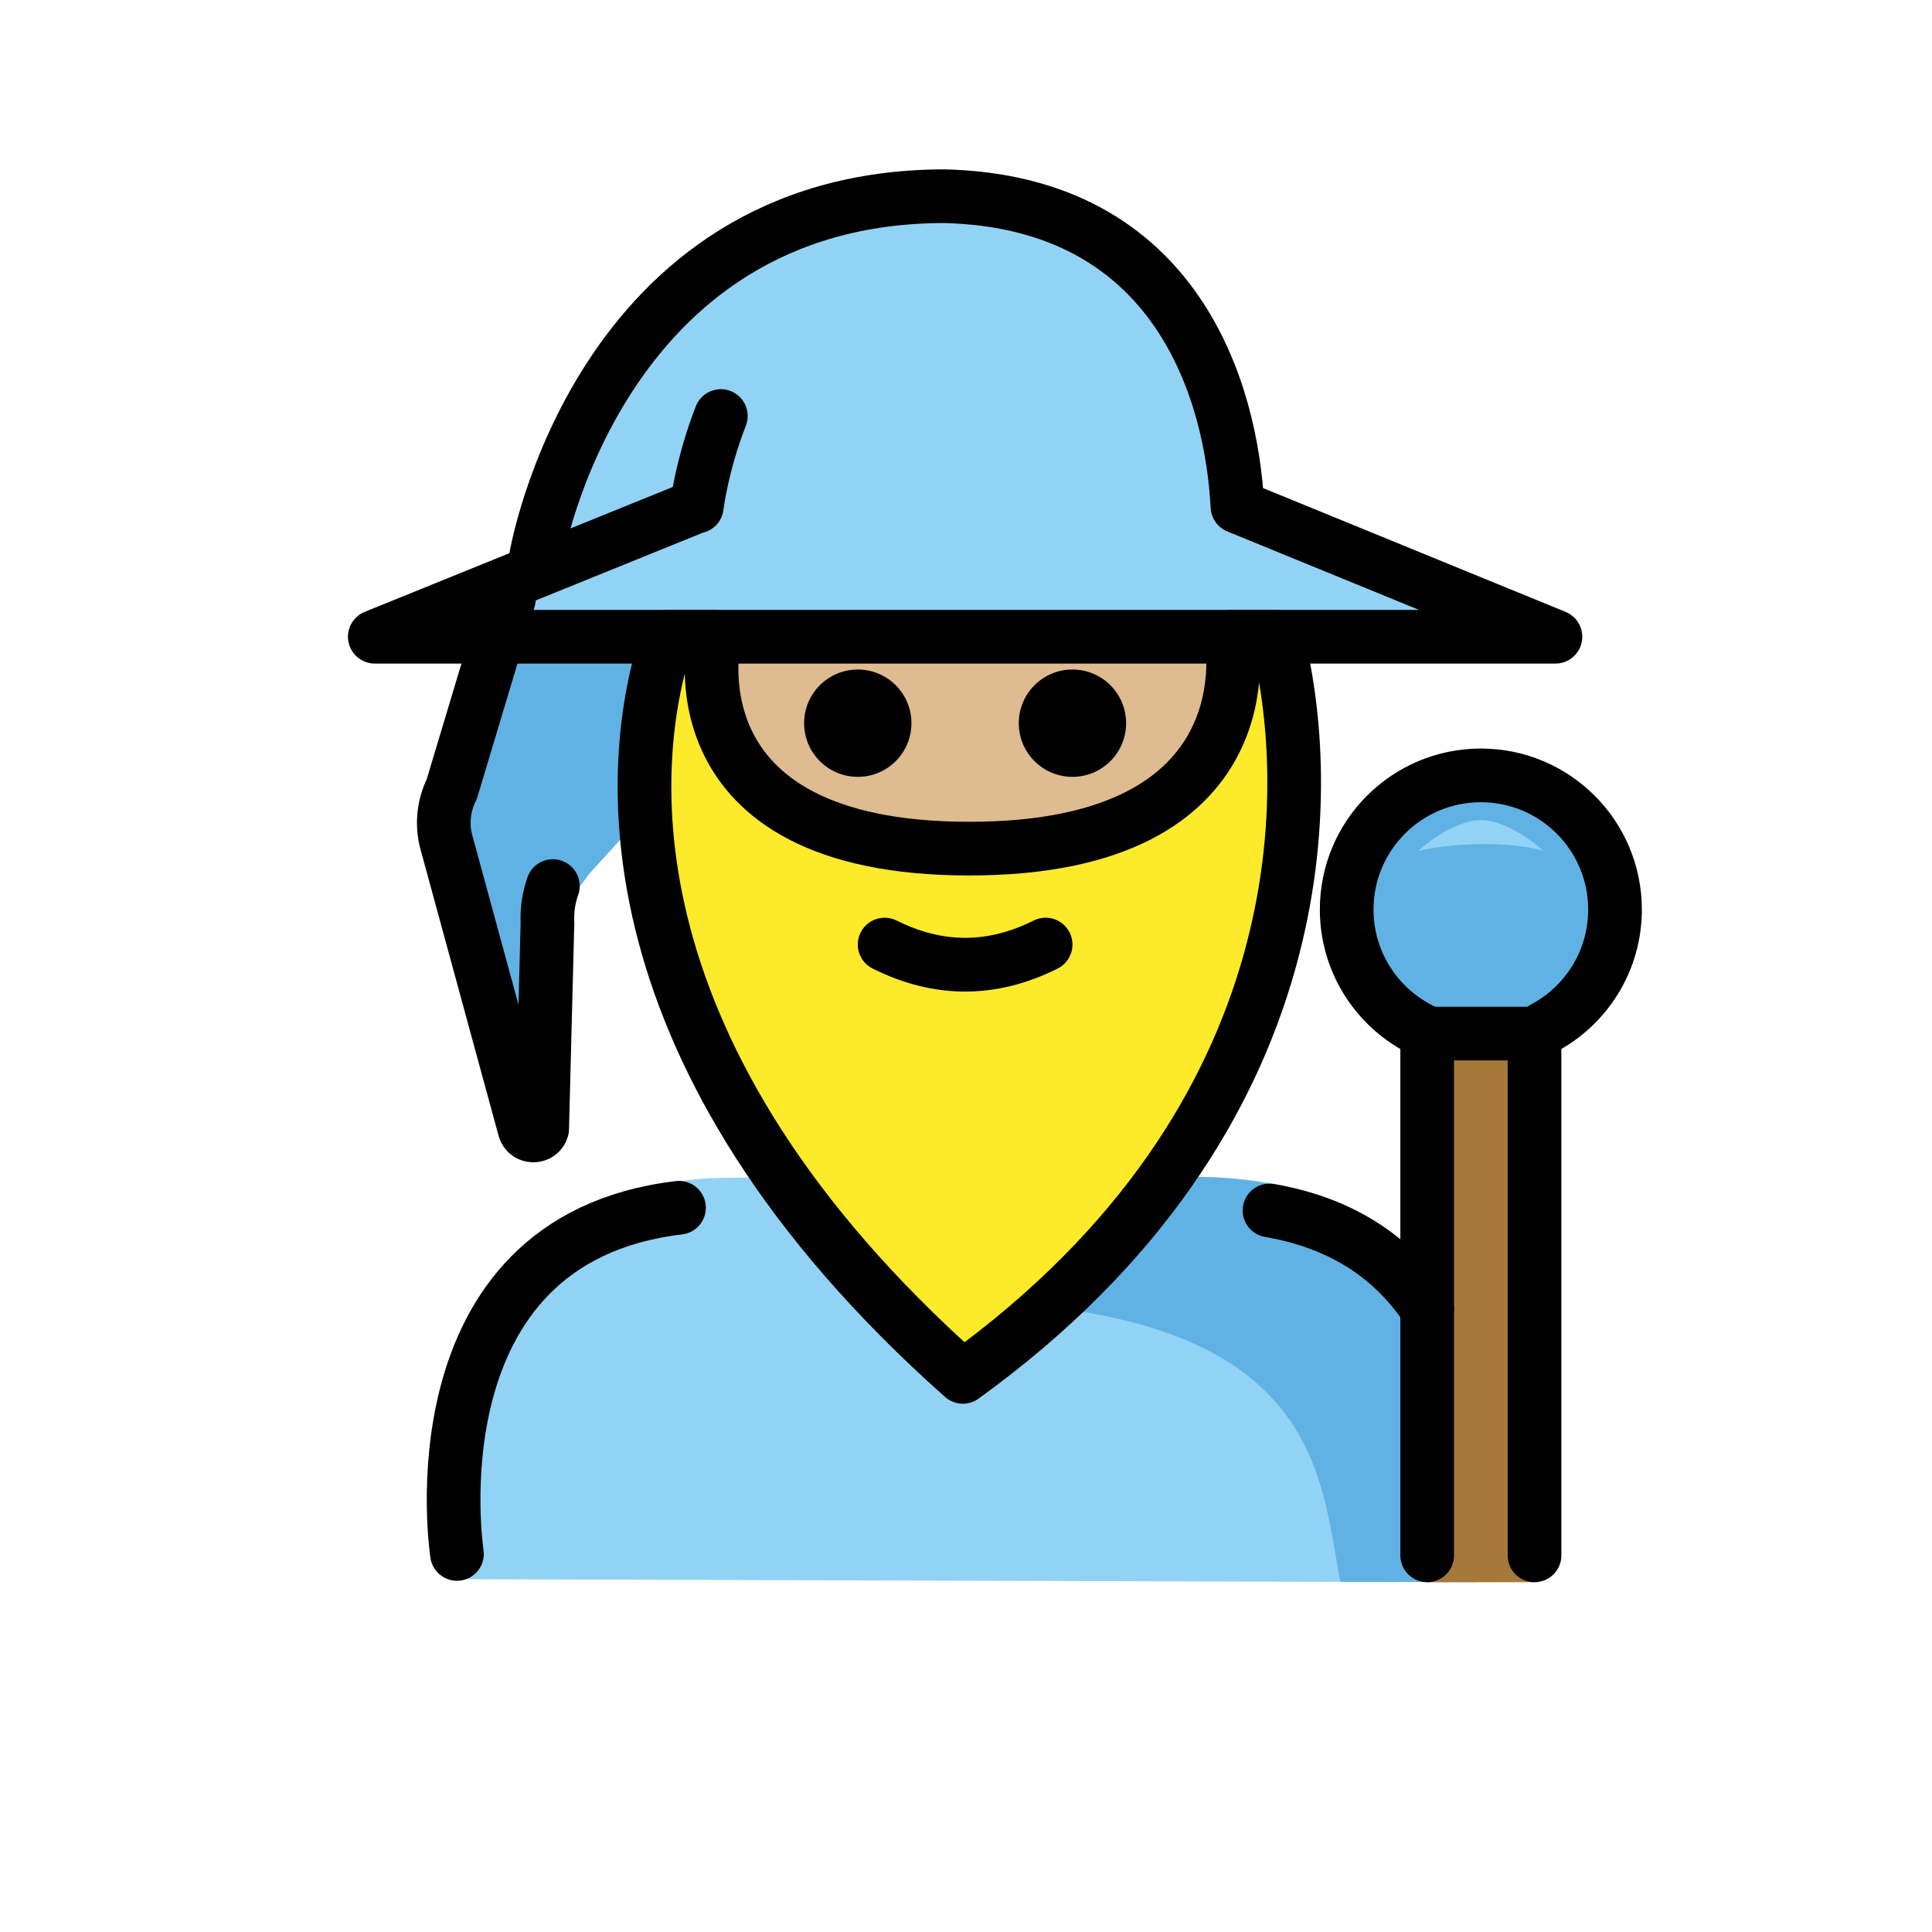 <svg version="1.1" id="emoji" xmlns="http://www.w3.org/2000/svg" x="0" y="0" viewBox="0 0 72 72" enable-background="new 0 0 72 72" xml:space="preserve">
  <g id="color">
    <path fill="#92D3F5" d="M55.062,58.967c0,0,2-15.076-10-15.076c-5.571-0.138-12.393-0.028-17.875,0 c-12,0-10,14.962-10,14.962"/>
    <path fill="#61B2E4" d="M43.962,43.863c-3.17,2.113-3.775,4.049-7.838,4.637 c13.062,0.411,13.062,6.452,13.825,10.452c4.238,0,5.113,0,5.113,0S57.596,43.457,43.962,43.863z"/>
    <path fill="#92D3F5" d="M46.116,18.879c-0.218-4.251-1.889-11.349-10.57-11.567c-11.953,0-14.578,11-14.578,11 l-0.997,1.993l-0.621,1.242l-5.382,2.182h4.461l-1.592,5.679c-0.292,0.584-0.372,1.252-0.225,1.889L19.542,42.05 c0.079,0.343,0.562,0.359,0.663,0.021l0.197-7.666c-0.038-0.903,0.21-1.518,0.615-2.327l0.95,0.367l8.021-8.716 h0.373h15.465h12.141L46.116,18.879z"/>
    <path fill="#61B2E4" d="M18.428,23.729l-1.592,5.679c-0.292,0.584-0.372,1.252-0.225,1.889L19.542,42.05 c0.079,0.343,0.562,0.359,0.663,0.021l0.197-7.666c-0.038-0.903,0.21,0.239,0.615-0.57l0.95-1.277l8.021-8.83 h0.373h15.465"/>
    <path fill="#D0CFCE" d="M36.124,30.974"/>
    <path fill="#61B2E4" d="M53.241,38.503c-1.794-0.759-3.054-2.536-3.054-4.607c0-2.761,2.239-5,5-5c2.761,0,5,2.239,5,5 c0,1.916-1.077,3.58-2.659,4.419"/>
    <polyline fill="#A57939" points="57.187,58.964 57.187,38.258 53.187,38.258 53.187,58.964"/>
    <path fill="#92D3F5" d="M55.187,30.566c-1.105,0-2.34,1.15-2.34,1.15c1.382-0.334,3.549-0.358,4.68,0 C57.527,31.716,56.291,30.566,55.187,30.566z"/>
  </g>
  <g id="hair">
    <path fill="#fcea2b" d="M35.882,51.312c13.421-9.693,13.094-22.147,11.7-27.583h-1.7c0,0,1.581,7.897-9.758,7.897 s-9.496-7.897-9.496-7.897h-1.746C23.28,28.474,22.485,39.403,35.882,51.312z"/>
  </g>
  <g id="skin">
    <path fill="#debb90" d="M25.532,24.175l2.158,4.721c2.159,1.904,4.845,2.869,8.277,2.502 c3.371,0.173,6.095-0.204,7.76-1.485l2.607-5.933"/>
  </g>
  <g id="skin-shadow"/>
  <g id="line">
    <path fill="none" stroke="#000000" stroke-width="2" stroke-linecap="round" stroke-linejoin="round" stroke-miterlimit="10" d="M25.305,45.009c-10.077,1.192-8.275,12.902-8.275,12.902"/>
    <path fill="none" stroke="#000000" stroke-width="2" stroke-linecap="round" stroke-linejoin="round" stroke-miterlimit="10" d="M53.19,48.79c-1.14-1.74-2.97-3.18-5.88-3.68"/>
    <path fill="none" stroke="#000000" stroke-width="2" stroke-linecap="round" stroke-linejoin="round" stroke-miterlimit="10" d="M18.967,22.312l-2.131,7.096c-0.292,0.584-0.372,1.252-0.225,1.889L19.542,42.05 c0.079,0.343,0.562,0.359,0.663,0.021l0.197-7.666c-0.022-0.528,0.053-0.957,0.201-1.384"/>
    <path fill="none" stroke="#000000" stroke-width="2" stroke-linecap="round" stroke-linejoin="round" stroke-miterlimit="10" d="M19.971,20.305"/>
    <path fill="none" stroke="#000000" stroke-width="2" stroke-linecap="round" stroke-linejoin="round" stroke-miterlimit="10" d="M20.967,18.312"/>
    <path fill="none" stroke="#000000" stroke-width="2" stroke-linecap="round" stroke-linejoin="round" stroke-miterlimit="10" d="M35.882,51.312c13.421-9.693,13.094-22.147,11.7-27.583h-1.7c0,0,1.581,7.897-9.758,7.897s-9.496-7.897-9.496-7.897 h-1.746C23.28,28.474,22.485,39.403,35.882,51.312z"/>
    <path fill="none" stroke="#000000" stroke-width="2" stroke-linecap="round" stroke-linejoin="round" stroke-miterlimit="10" d="M36.124,30.974"/>
    <path d="M41.967,26.951c0,1.105-0.896,2-2,2s-2-0.895-2-2c0-1.103,0.896-2,2-2S41.967,25.847,41.967,26.951"/>
    <path d="M33.967,26.951c0,1.105-0.896,2-2,2s-2-0.895-2-2c0-1.103,0.896-2,2-2S33.967,25.847,33.967,26.951"/>
    <path d="M35.967,36.953c-1.152,0-2.304-0.286-3.447-0.858c-0.494-0.247-0.694-0.848-0.447-1.342 c0.247-0.494,0.846-0.694,1.342-0.447c1.718,0.859,3.388,0.859,5.105,0c0.495-0.247,1.095-0.046,1.342,0.447 c0.247,0.494,0.047,1.095-0.447,1.342C38.271,36.667,37.119,36.953,35.967,36.953z"/>
    <path fill="none" stroke="#000000" stroke-width="2" stroke-linecap="round" stroke-linejoin="round" stroke-miterlimit="10" d="M53.241,38.503c-1.794-0.759-3.054-2.536-3.054-4.607c0-2.761,2.239-5,5-5c2.761,0,5,2.239,5,5 c0,1.916-1.077,3.58-2.659,4.419"/>
    <path fill="none" stroke="#000000" stroke-width="2" stroke-linecap="round" stroke-linejoin="round" stroke-miterlimit="10" d="M26.864,15.504c-0.708,1.808-0.897,3.375-0.897,3.375h-0.035L13.967,23.729h12.142h19.717h12.141l-11.851-4.85 c-0.218-4.251-2.23-11.349-10.911-11.567c-12.97,0-15.235,13.47-15.235,13.47"/>
    <polyline fill="none" stroke="#000000" stroke-width="2" stroke-linecap="round" stroke-linejoin="round" stroke-miterlimit="10" points="57.187,57.964 57.187,38.518 53.187,38.518 53.187,57.964"/>
  </g>
</svg>

